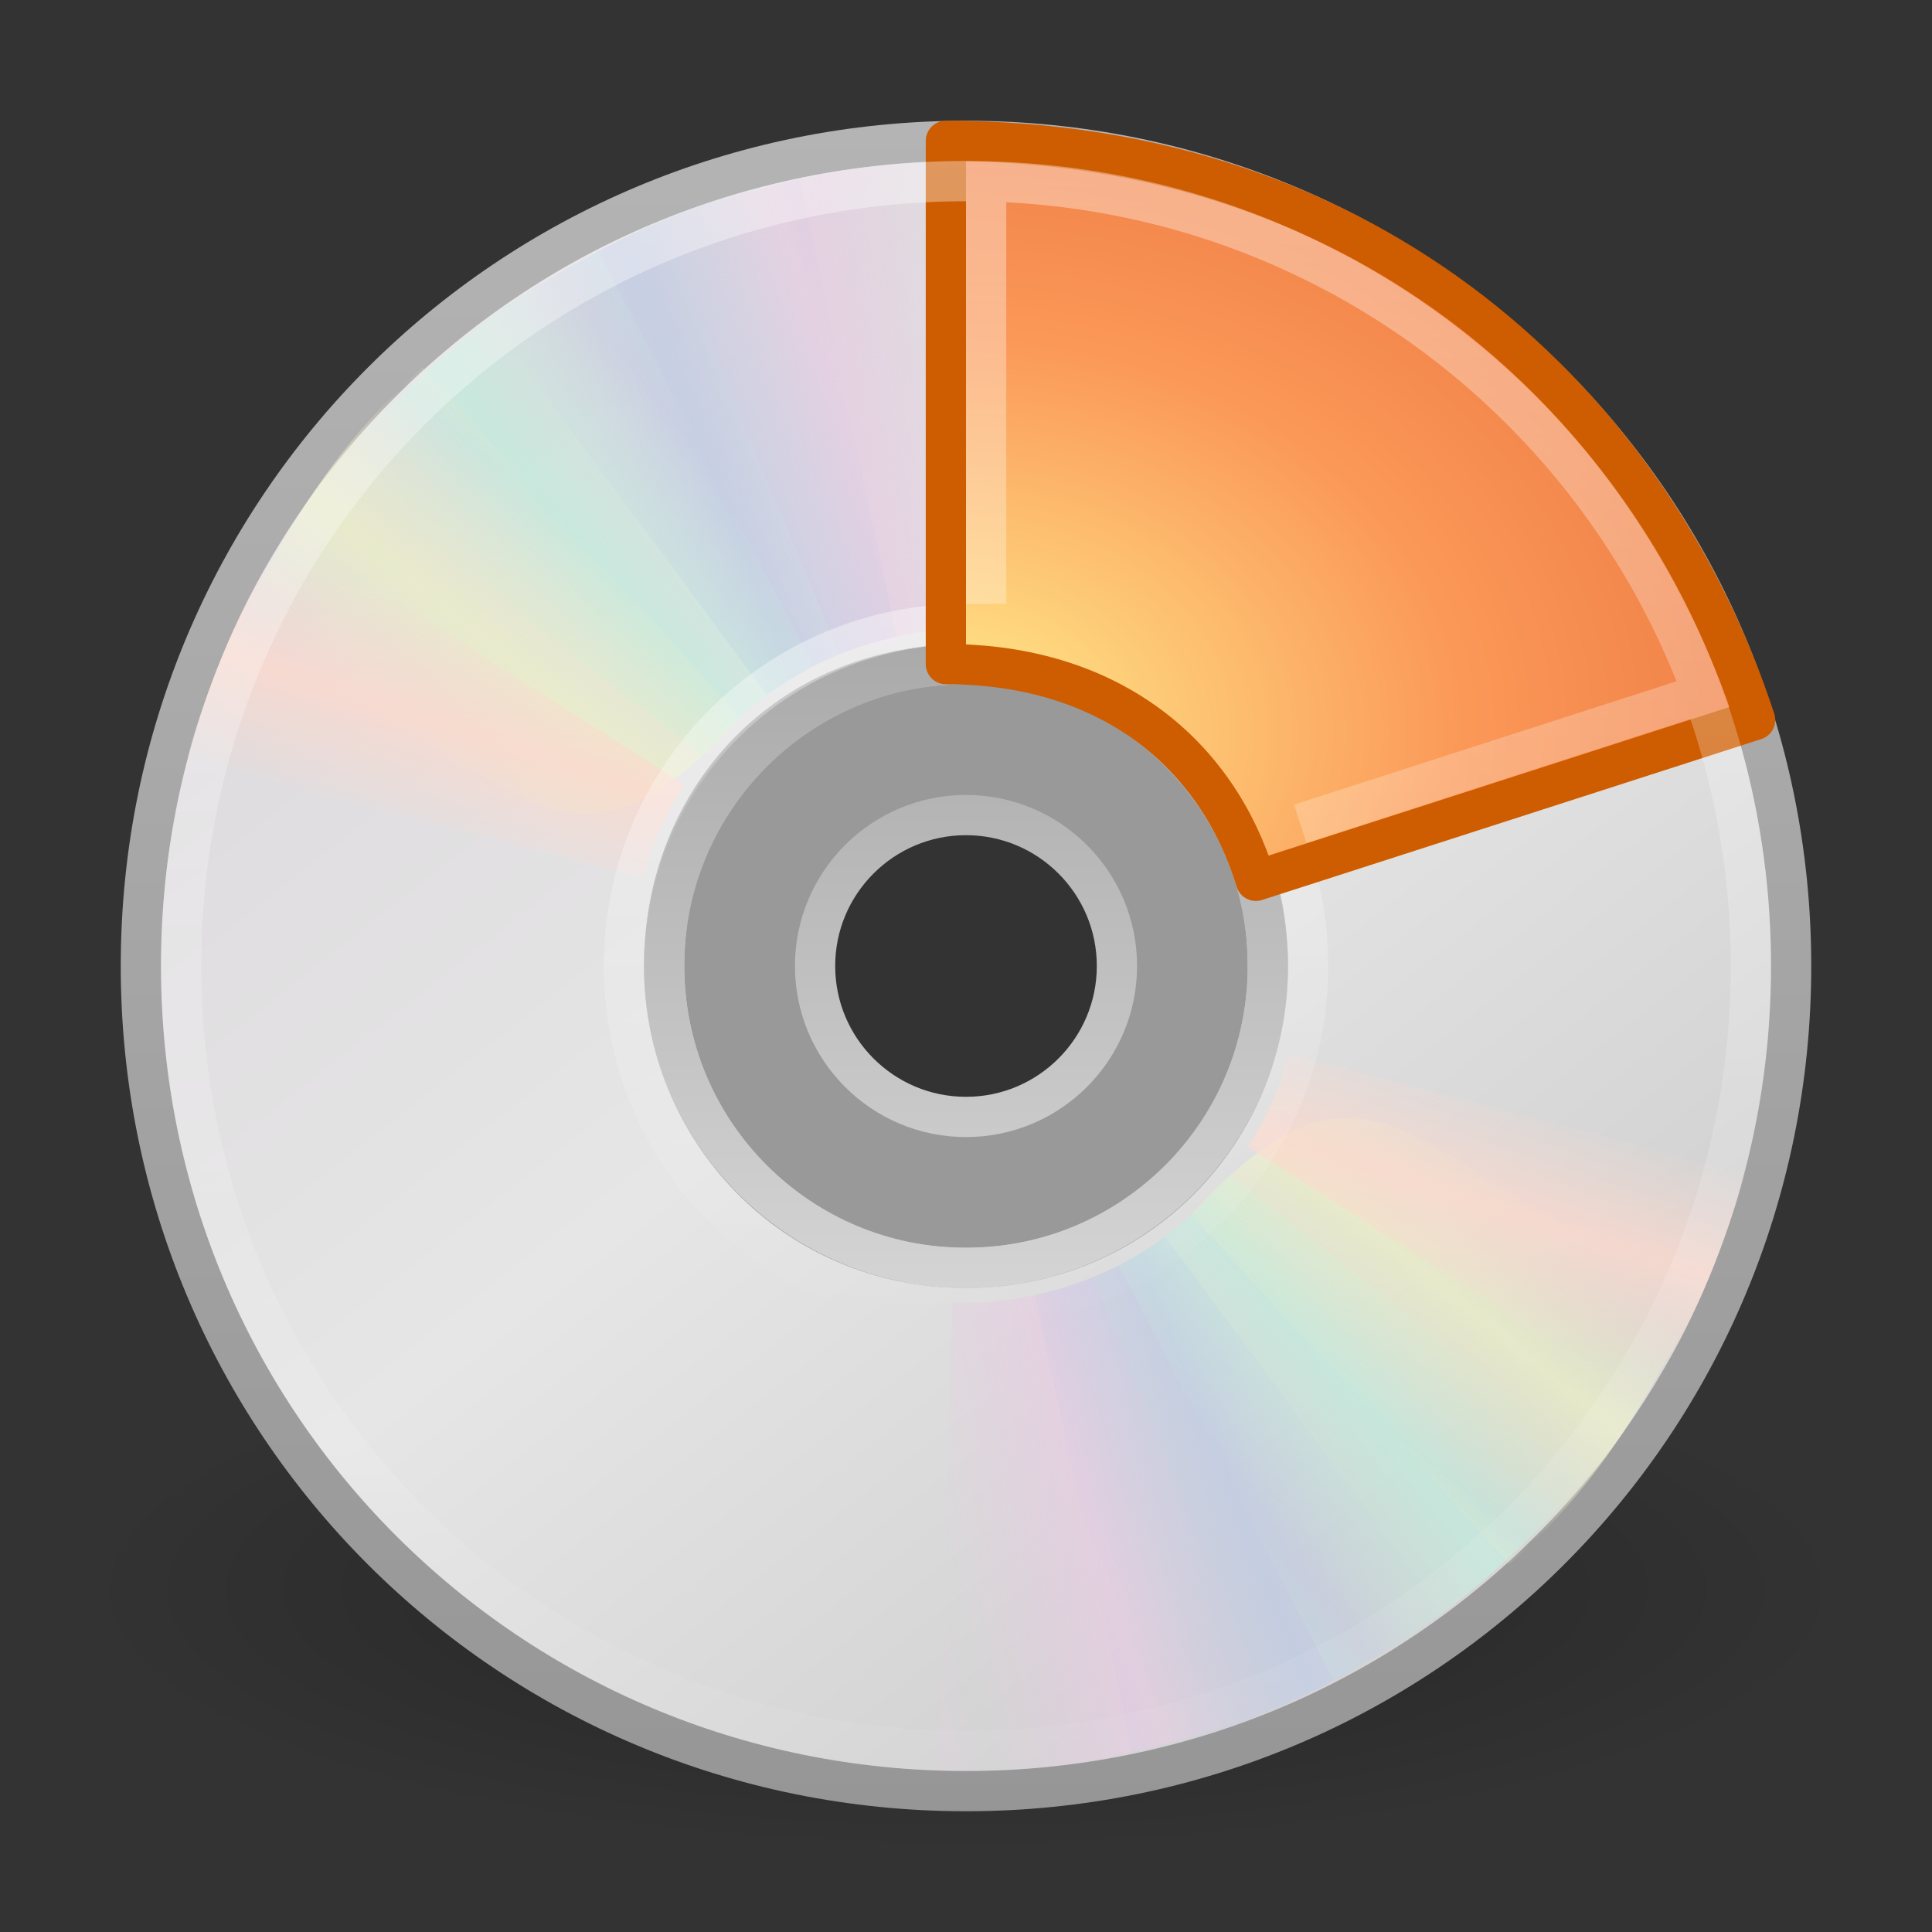 <?xml version="1.0" encoding="UTF-8" standalone="no"?>
<svg
   xmlns:dc="http://purl.org/dc/elements/1.1/"
   xmlns:cc="http://creativecommons.org/ns#"
   xmlns:rdf="http://www.w3.org/1999/02/22-rdf-syntax-ns#"
   xmlns:svg="http://www.w3.org/2000/svg"
   xmlns="http://www.w3.org/2000/svg"
   xmlns:xlink="http://www.w3.org/1999/xlink"
   id="svg2533"
   height="48"
   width="48"
   version="1.0">
  <rect width="100%" height="100%" fill="#333333" stroke="none"/>
  <defs
     id="defs2535">
    <linearGradient
       id="linearGradient23419">
      <stop
         offset="0"
         style="stop-color:#000000;stop-opacity:1"
         id="stop23421" />
      <stop
         offset="1"
         style="stop-color:#000000;stop-opacity:0"
         id="stop23423" />
    </linearGradient>
    <linearGradient
       id="linearGradient3772">
      <stop
         offset="0"
         style="stop-color:#b4b4b4;stop-opacity:1"
         id="stop3774" />
      <stop
         offset="1"
         style="stop-color:#969696;stop-opacity:1"
         id="stop3776" />
    </linearGradient>
    <linearGradient
       gradientUnits="userSpaceOnUse"
       id="linearGradient3263"
       y2="14.203"
       x2="35.391"
       y1="32.416"
       x1="12.274">
      <stop
         offset="0"
         style="stop-color:#dedbde;stop-opacity:1"
         id="stop3265" />
      <stop
         offset="0.5"
         style="stop-color:#e6e6e6;stop-opacity:1"
         id="stop3267" />
      <stop
         offset="1"
         style="stop-color:#d2d2d2;stop-opacity:1"
         id="stop3269" />
    </linearGradient>
    <linearGradient
       id="linearGradient3428">
      <stop
         offset="0"
         style="stop-color:#aaaaaa;stop-opacity:1"
         id="stop3430" />
      <stop
         offset="1"
         style="stop-color:#d4d4d4;stop-opacity:1"
         id="stop3432" />
    </linearGradient>
    <linearGradient
       spreadMethod="reflect"
       gradientUnits="userSpaceOnUse"
       xlink:href="#linearGradient3519"
       id="linearGradient3354"
       y2="20.613"
       x2="9.73"
       y1="17.886"
       x1="10.609" />
    <linearGradient
       spreadMethod="reflect"
       gradientUnits="userSpaceOnUse"
       xlink:href="#linearGradient3511"
       id="linearGradient3352"
       y2="13.462"
       x2="14.609"
       y1="16.188"
       x1="12.372" />
    <linearGradient
       spreadMethod="reflect"
       gradientUnits="userSpaceOnUse"
       xlink:href="#linearGradient3503"
       id="linearGradient3350"
       y2="10.732"
       x2="16.994"
       y1="13.046"
       x1="14.085" />
    <linearGradient
       spreadMethod="reflect"
       gradientUnits="userSpaceOnUse"
       xlink:href="#linearGradient3495"
       id="linearGradient3348"
       y2="9.796"
       x2="21.047"
       y1="11.2"
       x1="17.495" />
    <linearGradient
       spreadMethod="reflect"
       gradientUnits="userSpaceOnUse"
       xlink:href="#linearGradient3487"
       id="linearGradient3346"
       y2="9.862"
       x2="24.274"
       y1="10.775"
       x1="20.58" />
    <linearGradient
       id="linearGradient3519">
      <stop
         offset="0"
         style="stop-color:#fcd9cd;stop-opacity:1"
         id="stop3521" />
      <stop
         offset="1"
         style="stop-color:#fcd9cd;stop-opacity:0"
         id="stop3523" />
    </linearGradient>
    <linearGradient
       spreadMethod="reflect"
       gradientUnits="userSpaceOnUse"
       xlink:href="#linearGradient3519"
       id="linearGradient3319"
       y2="20.613"
       x2="9.73"
       y1="17.886"
       x1="10.609" />
    <linearGradient
       id="linearGradient3511">
      <stop
         offset="0"
         style="stop-color:#ebeec7;stop-opacity:1"
         id="stop3513" />
      <stop
         offset="1"
         style="stop-color:#ebeec7;stop-opacity:0"
         id="stop3515" />
    </linearGradient>
    <linearGradient
       spreadMethod="reflect"
       gradientUnits="userSpaceOnUse"
       xlink:href="#linearGradient3511"
       id="linearGradient3317"
       y2="13.462"
       x2="14.609"
       y1="16.188"
       x1="12.372" />
    <linearGradient
       id="linearGradient3503">
      <stop
         offset="0"
         style="stop-color:#c4ebdd;stop-opacity:1"
         id="stop3505" />
      <stop
         offset="1"
         style="stop-color:#c4ebdd;stop-opacity:0"
         id="stop3507" />
    </linearGradient>
    <linearGradient
       spreadMethod="reflect"
       gradientUnits="userSpaceOnUse"
       xlink:href="#linearGradient3503"
       id="linearGradient3315"
       y2="10.732"
       x2="16.994"
       y1="13.046"
       x1="14.085" />
    <linearGradient
       id="linearGradient3495">
      <stop
         offset="0"
         style="stop-color:#c1cbe4;stop-opacity:1"
         id="stop3497" />
      <stop
         offset="1"
         style="stop-color:#c1cbe4;stop-opacity:0"
         id="stop3499" />
    </linearGradient>
    <linearGradient
       spreadMethod="reflect"
       gradientUnits="userSpaceOnUse"
       xlink:href="#linearGradient3495"
       id="linearGradient3313"
       y2="9.796"
       x2="21.047"
       y1="11.2"
       x1="17.495" />
    <linearGradient
       id="linearGradient3487">
      <stop
         offset="0"
         style="stop-color:#e6cde2;stop-opacity:1"
         id="stop3489" />
      <stop
         offset="1"
         style="stop-color:#e6cde2;stop-opacity:0"
         id="stop3491" />
    </linearGradient>
    <linearGradient
       spreadMethod="reflect"
       gradientUnits="userSpaceOnUse"
       xlink:href="#linearGradient3487"
       id="linearGradient3311"
       y2="9.862"
       x2="24.274"
       y1="10.775"
       x1="20.58" />
    <linearGradient
       id="linearGradient3839">
      <stop
         offset="0"
         style="stop-color:#ffed8c;stop-opacity:1"
         id="stop3841" />
      <stop
         offset="0.262"
         style="stop-color:#fb9858;stop-opacity:1"
         id="stop3843" />
      <stop
         offset="0.661"
         style="stop-color:#dc572a;stop-opacity:1"
         id="stop3845" />
      <stop
         offset="1"
         style="stop-color:#9f3110;stop-opacity:1"
         id="stop3847" />
    </linearGradient>
    <linearGradient
       id="linearGradient6036">
      <stop
         offset="0"
         style="stop-color:#ffffff;stop-opacity:1"
         id="stop6038" />
      <stop
         offset="1"
         style="stop-color:#ffffff;stop-opacity:0"
         id="stop6040" />
    </linearGradient>
    <linearGradient
       id="linearGradient3253">
      <stop
         offset="0"
         style="stop-color:#ffffff;stop-opacity:1"
         id="stop3255" />
      <stop
         offset="1"
         style="stop-color:#ffffff;stop-opacity:0"
         id="stop3257" />
    </linearGradient>
    <linearGradient
       y2="48.154"
       x2="24"
       y1="0.183"
       x1="24"
       gradientUnits="userSpaceOnUse"
       id="linearGradient2457"
       xlink:href="#linearGradient3253" />
    <linearGradient
       y2="45.962"
       x2="18.203"
       y1="4.038"
       x1="18.776"
       gradientTransform="matrix(0.429,0,0,0.429,13.547,13.266)"
       gradientUnits="userSpaceOnUse"
       id="linearGradient2460"
       xlink:href="#linearGradient6036" />
    <radialGradient
       r="11"
       fy="12.123"
       fx="8.891"
       cy="12.123"
       cx="8.891"
       gradientTransform="matrix(0,3.408,-4.453,0,77.534,-12.125)"
       gradientUnits="userSpaceOnUse"
       id="radialGradient2463"
       xlink:href="#linearGradient3839" />
    <linearGradient
       y2="32.509"
       x2="21.448"
       y1="15.5"
       x1="21.448"
       gradientTransform="matrix(0.938,0,0,0.938,1.5,1.5)"
       gradientUnits="userSpaceOnUse"
       id="linearGradient2479"
       xlink:href="#linearGradient3428" />
    <linearGradient
       y2="14.203"
       x2="35.391"
       y1="32.416"
       x1="12.274"
       gradientTransform="matrix(0,1.171,-1.171,0,51.06,-4.115)"
       gradientUnits="userSpaceOnUse"
       id="linearGradient2483"
       xlink:href="#linearGradient3263" />
    <linearGradient
       y2="45.033"
       x2="-21.916"
       y1="3"
       x1="-21.916"
       gradientTransform="translate(50.265,0)"
       gradientUnits="userSpaceOnUse"
       id="linearGradient2485"
       xlink:href="#linearGradient3772" />
    <radialGradient
       r="22.627"
       fy="41.636"
       fx="23.335"
       cy="41.636"
       cx="23.335"
       gradientTransform="matrix(0.972,0,0,0.287,1.312,27.541)"
       gradientUnits="userSpaceOnUse"
       id="radialGradient2488"
       xlink:href="#linearGradient23419" />
  </defs>
  <path
     d="M 46,39.5 C 46.001,43.09 36.151,46 24,46 C 11.849,46 1.999,43.09 2,39.5 C 1.999,35.91 11.849,33 24,33 C 36.151,33 46.001,35.91 46,39.5 L 46,39.5 z"
     id="path23417"
     style="opacity:0.3;fill:url(#radialGradient2488);fill-opacity:1;fill-rule:evenodd;stroke:none;stroke-width:2;marker:none;visibility:visible;display:inline;overflow:visible" />
  <path
     d="M 44.5,24 C 44.5,12.637 35.363,3.5 24,3.5 C 12.637,3.5 3.5,12.637 3.5,24 C 3.5,35.363 12.637,44.5 24,44.5 C 35.363,44.5 44.5,35.363 44.5,24 z M 31.5,24 C 31.5,28.128 28.211,31.5 24,31.5 C 19.707,31.5 16.5,28.045 16.5,24 C 16.5,19.873 19.541,16.5 24,16.5 C 28.459,16.5 31.5,19.954 31.5,24 z"
     id="path2781"
     style="fill:url(#linearGradient2483);fill-rule:nonzero;stroke:url(#linearGradient2485);stroke-width:1;stroke-miterlimit:4;stroke-opacity:1" />
  <path
     d="M 24,16 C 19.584,16 16,19.584 16,24 C 16,28.416 19.584,32 24,32 C 28.416,32 32,28.416 32,24 C 32,19.584 28.416,16 24,16 z M 24,20 C 26.208,20 28,21.792 28,24 C 28,26.208 26.208,28 24,28 C 21.792,28 20,26.208 20,24 C 20,21.792 21.792,20 24,20 z"
     id="path2474"
     style="opacity:0.5;fill:#ffffff;fill-opacity:1;fill-rule:nonzero;stroke:none;stroke-width:1;marker:none;visibility:visible;display:inline;overflow:visible;enable-background:accumulate" />
  <path
     d="M 24,16.5 C 19.86,16.5 16.5,19.86 16.5,24 C 16.5,28.14 19.86,31.5 24,31.5 C 28.14,31.5 31.5,28.14 31.5,24 C 31.5,19.86 28.14,16.5 24,16.5 z M 24,20.25 C 26.07,20.25 27.75,21.93 27.75,24 C 27.75,26.07 26.07,27.75 24,27.75 C 21.93,27.75 20.25,26.07 20.25,24 C 20.25,21.93 21.93,20.25 24,20.25 z"
     id="path3418"
     style="fill:none;stroke:url(#linearGradient2479);stroke-width:1;stroke-linecap:butt;stroke-linejoin:round;marker:none;stroke-miterlimit:4;stroke-dasharray:none;stroke-dashoffset:0;stroke-opacity:1;visibility:visible;display:inline;overflow:visible;enable-background:accumulate" />
  <g
     id="g3527">
    <path
       d="M 15.857,5.731 L 20.625,16.344 C 21.66,15.885 22.795,15.625 24,15.625 C 24.032,15.625 24.062,15.625 24.094,15.625 L 24.108,4.005 C 21.166,3.934 18.565,4.662 15.857,5.731 L 15.857,5.731 z"
       transform="matrix(1,2.824295e-2,-2.824295e-2,1,0.692,-0.671)"
       id="path3296"
       style="opacity:0.8;fill:url(#linearGradient3346);fill-opacity:1;fill-rule:nonzero;stroke:none" />
    <path
       d="M 12.121,7.906 L 19.052,17.266 C 19.966,16.596 21.018,16.099 22.195,15.841 C 22.226,15.834 22.255,15.827 22.287,15.821 L 19.857,4.426 C 16.968,4.988 14.538,6.282 12.121,7.906 L 12.121,7.906 z"
       id="path3308"
       style="opacity:0.8;fill:url(#linearGradient3348);fill-opacity:1;fill-rule:nonzero;stroke:none" />
    <path
       d="M 8.252,11.647 L 17.466,18.802 C 18.175,17.919 19.063,17.166 20.133,16.612 C 20.161,16.598 20.187,16.584 20.216,16.569 L 14.866,6.251 C 12.221,7.541 10.166,9.452 8.252,11.647 z"
       id="path3310"
       style="opacity:0.8;fill:url(#linearGradient3350);fill-opacity:1;fill-rule:nonzero;stroke:none" />
    <path
       d="M 5.633,16.074 C 12.808,18.316 13.483,23.105 18.41,17.828 L 10.5,9.132 C 8.279,11.063 6.913,13.459 5.633,16.074 z"
       id="path3312"
       style="opacity:0.8;fill:url(#linearGradient3352);fill-opacity:1;fill-rule:nonzero;stroke:none" />
    <path
       d="M 7.155,13.193 C 5.972,14.945 5.248,16.83 4.63,18.837 L 15.969,21.812 C 16.184,21.049 16.487,20.298 16.938,19.594 C 16.955,19.567 16.982,19.527 17,19.5 L 7.155,13.193 z"
       id="path3314"
       style="opacity:0.8;fill:url(#linearGradient3354);fill-opacity:1;fill-rule:nonzero;stroke:none" />
  </g>
  <g
     transform="matrix(-1,0,0,-1,48,47.991)"
     id="g3297">
    <path
       d="M 15.857,5.731 L 20.625,16.344 C 21.66,15.885 22.795,15.625 24,15.625 C 24.032,15.625 24.062,15.625 24.094,15.625 L 24.108,4.005 C 21.166,3.934 18.565,4.662 15.857,5.731 L 15.857,5.731 z"
       transform="matrix(1,2.824295e-2,-2.824295e-2,1,0.692,-0.671)"
       id="path3299"
       style="opacity:0.8;fill:url(#linearGradient3311);fill-opacity:1;fill-rule:nonzero;stroke:none" />
    <path
       d="M 12.121,7.906 L 19.052,17.266 C 19.966,16.596 21.018,16.099 22.195,15.841 C 22.226,15.834 22.255,15.827 22.287,15.821 L 19.857,4.426 C 16.968,4.988 14.538,6.282 12.121,7.906 L 12.121,7.906 z"
       id="path3301"
       style="opacity:0.8;fill:url(#linearGradient3313);fill-opacity:1;fill-rule:nonzero;stroke:none" />
    <path
       d="M 8.252,11.647 L 17.466,18.802 C 18.175,17.919 19.063,17.166 20.133,16.612 C 20.161,16.598 20.187,16.584 20.216,16.569 L 14.866,6.251 C 12.221,7.541 10.166,9.452 8.252,11.647 z"
       id="path3303"
       style="opacity:0.8;fill:url(#linearGradient3315);fill-opacity:1;fill-rule:nonzero;stroke:none" />
    <path
       d="M 5.633,16.074 C 12.808,18.316 13.483,23.105 18.41,17.828 L 10.5,9.132 C 8.279,11.063 6.913,13.459 5.633,16.074 z"
       id="path3305"
       style="opacity:0.8;fill:url(#linearGradient3317);fill-opacity:1;fill-rule:nonzero;stroke:none" />
    <path
       d="M 7.155,13.193 C 5.972,14.945 5.248,16.83 4.63,18.837 L 15.969,21.812 C 16.184,21.049 16.487,20.298 16.938,19.594 C 16.955,19.567 16.982,19.527 17,19.5 L 7.155,13.193 z"
       id="path3307"
       style="opacity:0.8;fill:url(#linearGradient3319);fill-opacity:1;fill-rule:nonzero;stroke:none" />
  </g>
  <path
     d="M 24,15.5 C 19.289,15.5 15.5,19.289 15.5,24 C 15.5,28.711 19.289,32.5 24,32.5 C 28.711,32.5 32.5,28.711 32.5,24 C 32.5,19.289 28.711,15.5 24,15.5 L 24,15.5 L 24,15.5 L 24,15.5 z"
     id="path3281"
     style="opacity:0.4;fill:none;stroke:url(#linearGradient2460);stroke-width:1;stroke-miterlimit:4;stroke-opacity:1" />
  <path
     d="M 23.5,3.5 C 23.5,7.766 23.5,12.175 23.5,16.5 C 27.605,16.5 30.251,18.759 31.202,21.884 C 31.202,21.884 43.606,17.886 43.606,17.886 C 41.025,10.035 34.088,3.5 23.5,3.5 z"
     id="path2559"
     style="fill:url(#radialGradient2463);fill-opacity:1;fill-rule:nonzero;stroke:#ce5c00;stroke-width:1;stroke-linecap:round;stroke-linejoin:round;marker:none;marker-start:none;marker-mid:none;marker-end:none;stroke-miterlimit:4;stroke-dasharray:none;stroke-dashoffset:0;stroke-opacity:1;visibility:visible;display:inline;overflow:visible;enable-background:accumulate" />
  <path
     d="M 24.5,5 L 24.5,15 M 24,4.5 C 13.191,4.5 4.5,13.191 4.5,24 C 4.5,34.809 13.191,43.5 24,43.5 C 34.809,43.5 43.5,34.809 43.5,24 C 43.5,13.191 34.809,4.5 24,4.5 L 24,4.5 L 24,4.5 z M 32.304,20.467 L 41.85,17.388"
     id="path2561"
     style="opacity:0.4;fill:none;fill-opacity:1;fill-rule:evenodd;stroke:url(#linearGradient2457);stroke-width:1px;stroke-linecap:butt;stroke-linejoin:miter;stroke-opacity:1" />
</svg>
